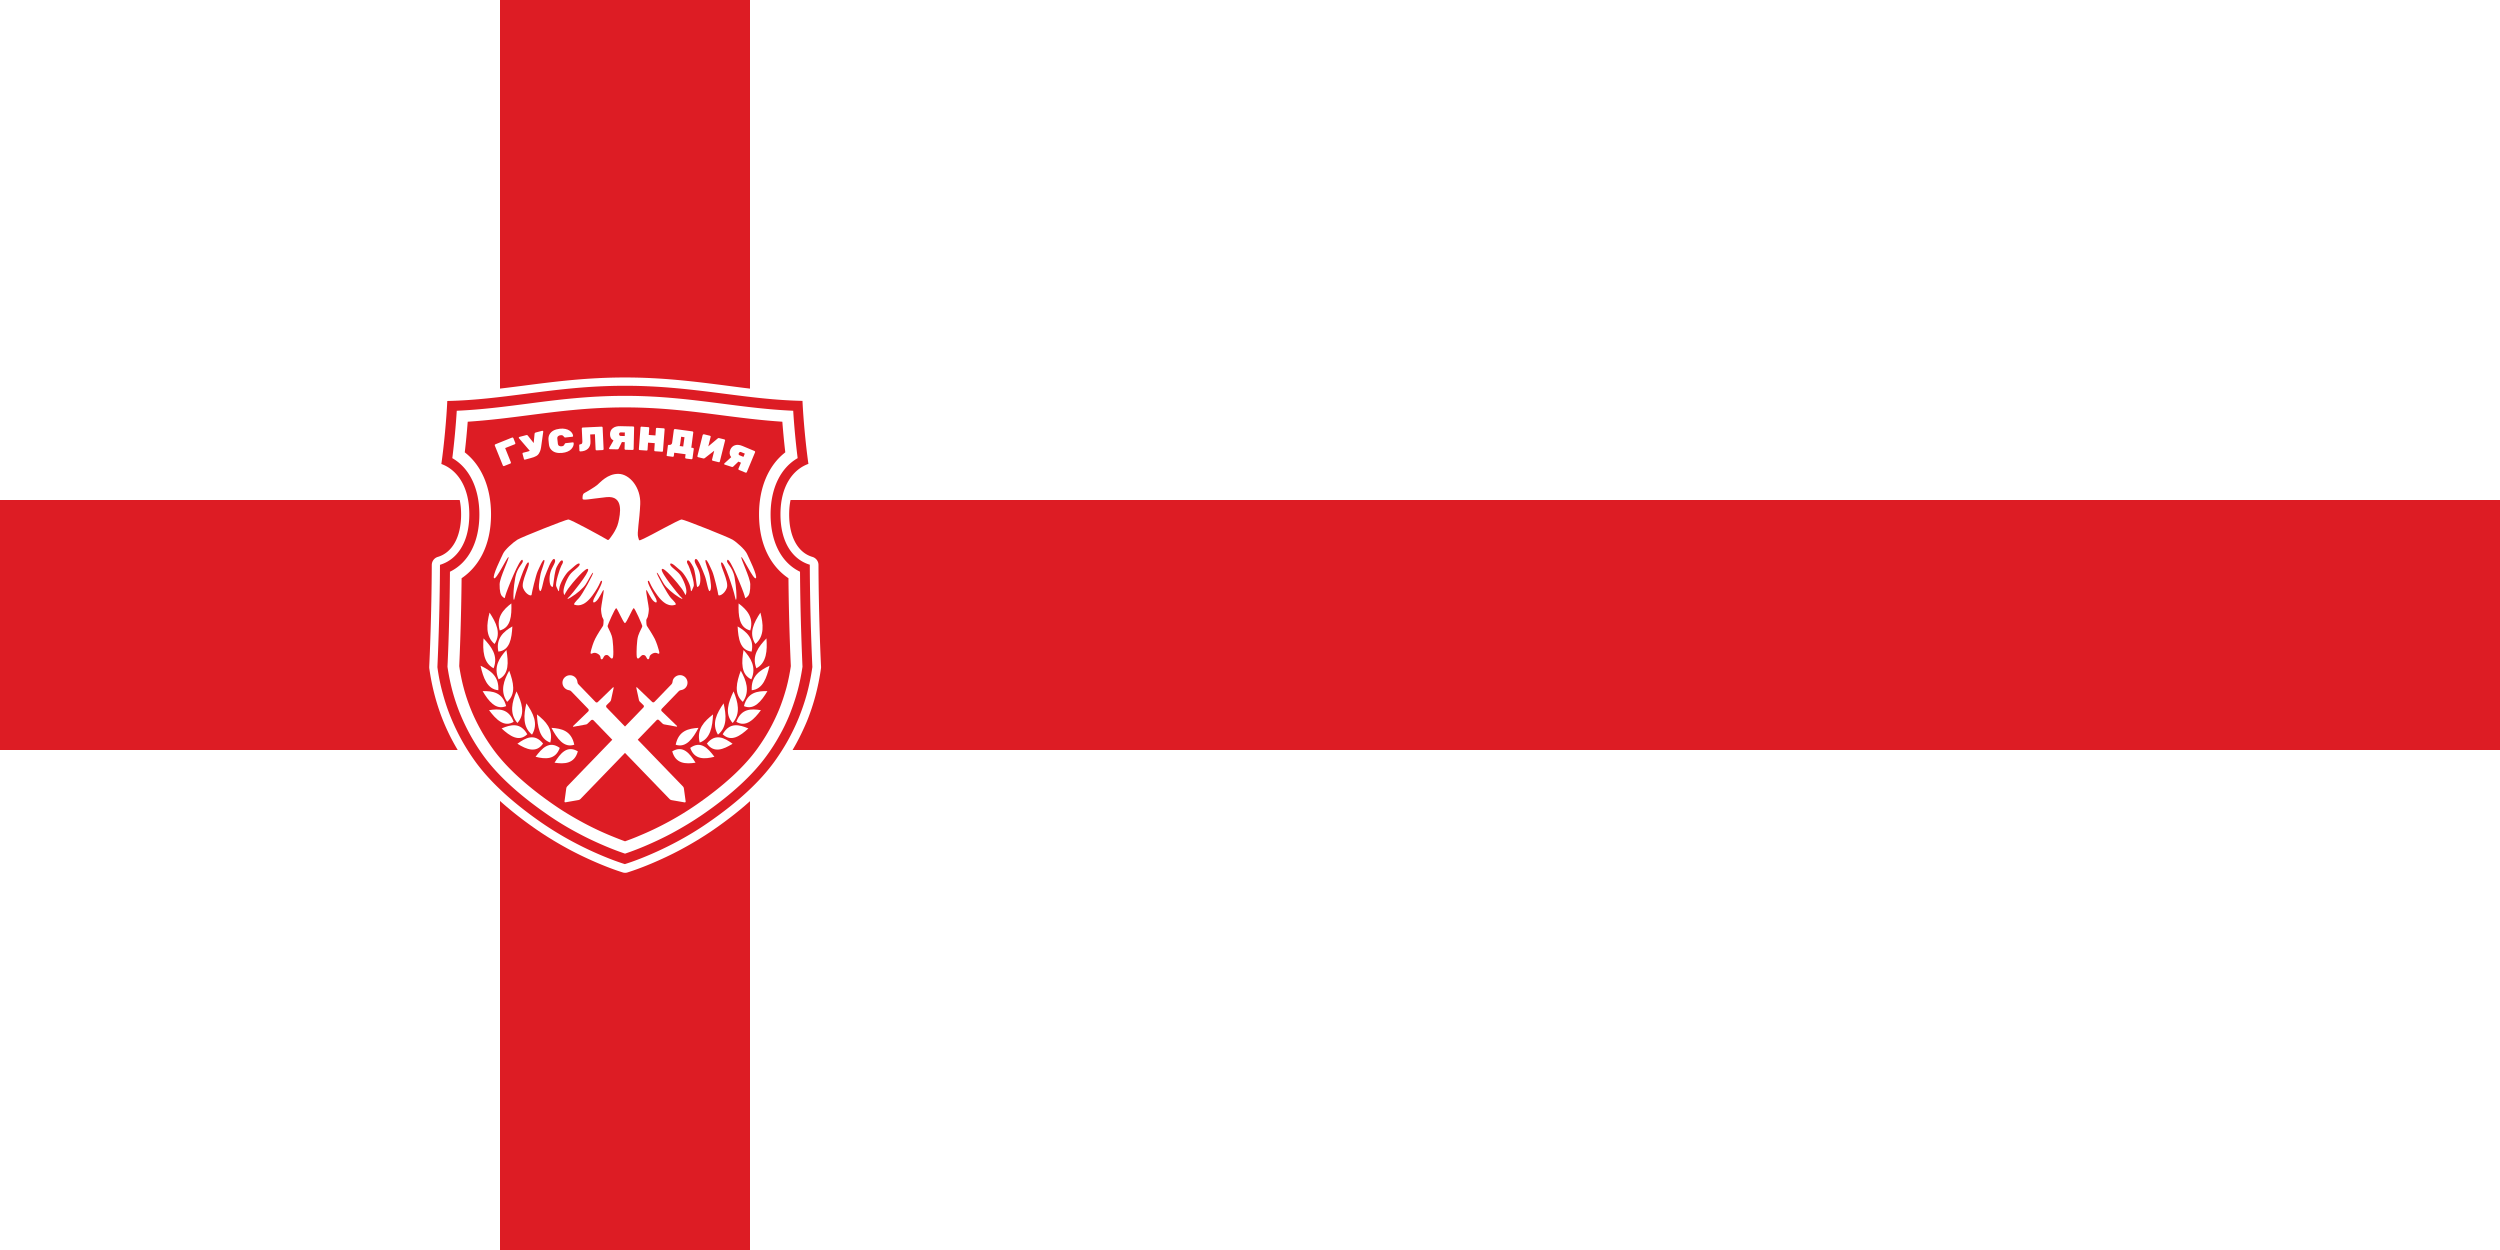 <svg xmlns="http://www.w3.org/2000/svg" viewBox="0 0 3000 1500"><style>.st0{fill:#fff}.st1{fill:#dd1c24}.st2{fill-rule:evenodd;clip-rule:evenodd;fill:#fff}</style><path d="M0 0h3000v1500H0z" class="st0"/><path d="M600 0h300v1500H600z" class="st1"/><path d="M0 600h3000v300H0z" class="st1"/><path d="M750.042 452.973c-45.267 0-83.306 4.858-120.041 9.598-31.284 4.03-60.909 7.821-93.378 8.651-5.214.119-9.48 4.266-9.717 9.599-.948 21.211-3.792 52.614-6.992 74.655-.71 4.74 2.015 9.243 6.518 10.783 16.827 6.043 26.9 25.122 26.9 51.074 0 26.78-10.428 45.74-27.966 50.955-4.266 1.303-7.11 5.095-7.229 9.598-.237 61.028-2.607 112.694-3.081 122.41 0 .593 0 1.185.118 1.896a272.805 272.805 0 0 0 6.636 32.825c2.844 10.546 6.281 20.974 10.428 31.047 3.911 9.598 8.532 19.078 13.628 28.084 4.858 8.651 10.31 17.183 16.116 25.36 18.249 25.477 45.86 51.073 82.002 76.076 12.561 8.651 26.07 16.827 40.053 24.293 11.139 5.925 22.752 11.376 34.246 16.235 13.746 5.806 23.937 9.242 28.914 10.783.948.355 2.015.474 2.963.474 1.066 0 2.014-.119 2.962-.474 4.859-1.54 15.168-4.977 28.914-10.784 11.495-4.858 23.108-10.309 34.247-16.234 13.983-7.466 27.492-15.642 40.053-24.293 36.142-25.003 63.753-50.599 82.002-76.077 5.925-8.176 11.257-16.708 16.116-25.359 5.095-9.124 9.598-18.604 13.627-28.084 4.148-10.073 7.584-20.5 10.428-31.047a272.805 272.805 0 0 0 6.636-32.825c.119-.592.119-1.185.119-1.896-.474-9.717-2.844-61.383-3.081-122.41 0-4.385-2.963-8.295-7.229-9.598-17.538-5.096-27.966-24.174-27.966-50.955 0-25.952 10.073-45.03 26.9-51.074 4.503-1.54 7.228-6.162 6.517-10.784-3.08-22.04-6.043-53.443-6.991-74.655-.237-5.213-4.503-9.48-9.717-9.598-32.469-.711-61.976-4.503-93.26-8.65-37.09-4.74-75.128-9.599-120.395-9.599z" class="st0"/><path d="M799.219 987.764c12.798-6.755 25.004-14.22 36.498-22.16 32.706-22.634 57.354-45.267 73.233-67.427 5.096-7.11 9.836-14.457 13.983-21.922 4.385-7.821 8.295-15.998 11.732-24.174 3.555-8.65 6.517-17.657 9.006-26.663 2.251-8.413 4.028-17.182 5.332-26.07-.593-12.916-2.37-54.747-2.844-105.465-19.197-12.916-35.313-37.564-35.313-76.669 0-32.469 11.494-58.895 31.521-74.418-1.422-11.85-2.607-24.648-3.555-36.735-25.004-1.659-48.585-4.622-73.233-7.821-35.669-4.622-72.522-9.362-115.538-9.362-43.015 0-79.869 4.74-115.537 9.362-24.648 3.2-48.23 6.162-73.233 7.821-.948 11.968-2.133 24.885-3.555 36.735 20.026 15.523 31.521 41.949 31.521 74.418 0 39.105-16.116 63.753-35.313 76.67-.474 50.599-2.252 92.43-2.844 105.464 1.303 8.888 3.081 17.657 5.332 26.07 2.37 9.006 5.451 18.012 9.006 26.663 3.318 8.177 7.347 16.353 11.732 24.174 4.147 7.466 8.887 14.813 13.983 21.922 15.879 22.16 40.527 44.793 73.233 67.427 11.376 7.94 23.7 15.287 36.498 22.16a358.047 358.047 0 0 0 31.284 14.812c7.228 2.963 13.272 5.333 17.893 6.992 4.622-1.66 10.784-3.911 17.894-6.992a358.047 358.047 0 0 0 31.284-14.813z" class="st1"/><path d="M750.042 475.014c43.845 0 81.172 4.858 117.315 9.48 28.321 3.674 55.22 7.11 84.49 8.413 1.067 17.657 3.081 39.106 5.333 56.88-20.501 11.732-32.47 36.261-32.47 67.545 0 33.062 13.035 58.065 35.313 68.73.356 55.814 2.489 102.385 2.963 113.998a256.984 256.984 0 0 1-5.925 29.032c-2.607 9.599-5.807 19.079-9.48 28.322-3.555 8.769-7.703 17.419-12.443 25.714a219.394 219.394 0 0 1-14.812 23.226c-16.827 23.463-42.66 47.282-76.67 70.745-11.85 8.176-24.647 15.879-37.801 22.989-10.665 5.688-21.567 10.783-32.469 15.405a339.246 339.246 0 0 1-23.345 8.887 339.246 339.246 0 0 1-23.344-8.888c-10.902-4.621-21.923-9.716-32.469-15.404-13.272-6.992-25.952-14.694-37.802-22.99-34.009-23.581-59.842-47.281-76.669-70.744a246.557 246.557 0 0 1-14.813-23.226c-4.621-8.295-8.769-16.946-12.442-25.715-3.792-9.124-6.992-18.723-9.599-28.321a256.984 256.984 0 0 1-5.925-29.033c.593-11.613 2.607-58.183 2.963-113.997 22.278-10.783 35.313-35.787 35.313-68.73 0-31.284-11.969-55.813-32.469-67.545 2.251-17.775 4.266-39.223 5.332-56.88 29.27-1.303 56.17-4.74 84.491-8.413 36.143-4.74 73.47-9.48 117.434-9.48m0-12.087c-44.675 0-82.358 4.858-118.856 9.598-31.521 4.03-61.383 7.94-94.444 8.651-.948 21.449-3.911 53.206-7.11 75.603 17.893 6.399 33.535 25.833 33.535 60.435 0 35.668-16.235 54.984-35.194 60.553-.237 61.739-2.726 114.471-3.081 122.766 1.422 10.784 3.555 21.33 6.399 31.521 2.725 10.073 6.043 20.145 10.072 29.744 3.792 9.243 8.177 18.249 13.035 27.018 4.622 8.295 9.836 16.471 15.524 24.411 17.656 24.53 44.437 49.296 79.513 73.707 12.206 8.413 25.359 16.471 38.987 23.7a409.112 409.112 0 0 0 33.417 15.879c13.153 5.57 22.989 8.888 27.966 10.428 4.977-1.54 14.812-4.858 27.966-10.428a409.112 409.112 0 0 0 33.417-15.879c13.627-7.229 26.78-15.168 38.986-23.7 35.195-24.293 61.976-49.059 79.632-73.707 5.688-7.94 10.902-16.116 15.524-24.411 4.858-8.769 9.243-17.775 13.035-27.018 3.91-9.717 7.347-19.671 10.072-29.744 2.725-10.19 4.858-20.856 6.399-31.639-.355-8.414-2.844-61.146-3.081-122.766-18.96-5.57-35.194-24.885-35.194-60.554 0-34.602 15.642-54.036 33.535-60.435-3.2-22.396-6.162-54.154-7.11-75.603-32.943-.71-62.924-4.621-94.326-8.65-36.261-4.621-73.944-9.48-118.618-9.48z" class="st1"/><g transform="translate(452.725 375) scale(1.185)"><path d="m221 394.4-17.4-18c-.6-.6-.9-1.4-.9-2.2-.1-1.6-.8-3.2-2-4.5-2.8-3-7.6-3.2-10.7-.4-3.2 2.9-3.3 7.8-.3 10.9 1.3 1.3 2.9 2.1 4.5 2.3.8.1 1.6.4 2.1 1l17.4 18c.6.7.6 1.7 0 2.4l-15.4 14.9c-.3.3 0 .8.4.7l12.6-2.3c.7-.1 1.3-.4 1.7-.9l3.5-3.4c.7-.6 1.7-.6 2.4 0l77.2 79.9c.5.5 1.2.9 1.9 1l13.3 2.3c.6.1 1.1-.4 1-.9l-1.8-13.3c-.1-.7-.4-1.4-.9-1.9l-77.4-80c-.6-.7-.6-1.7 0-2.4l3.5-3.4c.5-.5.8-1.1 1-1.7l2.7-12.5c.1-.4-.4-.7-.7-.4l-15.4 14.9c-.6.6-1.7.6-2.3-.1z" class="st0"/><path d="m288 401.4 17.4-18c.6-.6 1.3-.9 2.1-1 1.6-.2 3.2-.9 4.5-2.2 2.9-2.9 2.9-7.7 0-10.7-3-3.1-7.9-3-10.9 0-1.3 1.3-2 2.9-2.1 4.6-.1.8-.4 1.6-.9 2.2l-17.4 18c-.6.7-1.7.7-2.4 0L263 379.6c-.3-.3-.8 0-.7.4l2.7 12.5c.1.7.5 1.2 1 1.7l3.5 3.4c.7.6.7 1.7 0 2.4l-77.2 79.9c-.5.5-.8 1.2-.9 1.9l-1.8 13.3c-.1.6.4 1 1 .9l13.2-2.3c.7-.1 1.4-.5 1.9-1l77.2-79.9c.6-.7 1.7-.7 2.4 0l3.5 3.4c.5.5 1.1.8 1.7.9l12.6 2.3c.4.1.7-.4.4-.7l-15.4-14.9c-.7-.6-.7-1.7-.1-2.4z" class="st0"/><g id="Венок"><g id="_x31__1_"><path id="path1872_1_" d="M298.7 444.4c11-6.5 17.7 2.1 23.6 11.5-10 1.5-20.2 1.2-23.6-11.5z" class="st2"/><path id="path2784_1_" d="M302.2 437.7c3-14.4 13-16.4 23.1-17.1-5.6 10.7-12.5 20.6-23.1 17.1z" class="st2"/><path id="path2790_1_" d="M316.9 440.9c10.6-7.6 17.9.2 24.5 9-9.9 2.5-20.2 3.2-24.5-9z" class="st2"/><path id="path2796_1_" d="M326.5 435.5c-3.4-13.7 4.8-21.6 13.5-28.5-.5 12.2-2.6 24.7-13.5 28.5z" class="st2"/><path id="path2802_1_" d="M333.8 436.5c8.7-10.7 17.7-5.8 26 .2-9.1 5.7-19 9.9-26-.2z" class="st2"/><path id="path2808_1_" d="M345 427.5c-6.8-11.3-1-21.9 5.7-31.7 2.7 11.6 4 23.9-5.7 31.7z" class="st2"/><path id="path2814_1_" d="M349.8 427.1c7-12.4 16.7-9.8 26-5.9-8.3 7.7-17.5 14.1-26 5.9z" class="st2"/><path id="path2820_1_" d="M359.9 415.7c-8.5-9.4-4.3-21 .9-32 4.4 10.6 7.5 22.2-.9 32z" class="st2"/><path id="path2826_1_" d="M363.6 414.5c5.1-13.7 15.1-13.3 24.9-11.8-6.9 9.4-15.1 17.7-24.9 11.8z" class="st2"/><path id="path2832_1_" d="M370.2 394.3c-9.4-8.1-6.3-20-2.1-31.6 5.4 9.7 9.7 20.8 2.1 31.6z" class="st2"/><path id="path2838_1_" d="M371.3 398.6c3.7-14.2 13.8-15.3 23.8-15.2-6.1 10.2-13.5 19.6-23.8 15.2z" class="st2"/><path id="path2844_1_" d="M378.8 371.5c-10.8-5.1-9.9-17.5-7.9-29.7 7.2 7.8 13.4 17.3 7.9 29.7z" class="st2"/><path id="path2850_1_" d="M379.2 382.5c-.8-14.5 8.4-20.2 18-24.8-2.7 12-6.8 23.9-18 24.8z" class="st2"/><path id="path2856_1_" d="M379.1 343.4c-11.8-1.3-13.5-13.3-14.2-25.5 8.8 5.1 17 12 14.2 25.5z" class="st2"/><path id="path2862_1_" d="M383.9 360.3c-5-12.8 2.3-22 10.2-30.3.9 12.1.3 24.7-10.2 30.3z" class="st2"/><path id="path2868_1_" d="M377.7 322c-11.5-2.9-12.1-15.1-11.8-27.4 8.2 6.2 15.7 14.2 11.8 27.4z" class="st2"/><path id="path2874_1_" d="M382.9 335.7c-7.1-11.1-1.4-21.8 5.1-31.8 2.9 11.5 4.4 23.8-5.1 31.8z" class="st2"/></g><g id="_x31_"><path id="path1872" d="M203.1 444.4c-11-6.5-17.7 2.1-23.6 11.5 9.9 1.5 20.2 1.2 23.6-11.5z" class="st2"/><path id="path2784" d="M199.5 437.7c-3-14.4-13-16.4-23.1-17.1 5.6 10.7 12.5 20.6 23.1 17.1z" class="st2"/><path id="path2790" d="M184.8 440.9c-10.6-7.6-17.9.2-24.5 9 9.9 2.5 20.2 3.2 24.5-9z" class="st2"/><path id="path2796" d="M175.2 435.5c3.4-13.7-4.8-21.6-13.5-28.5.5 12.2 2.6 24.7 13.5 28.5z" class="st2"/><path id="path2802" d="M167.9 436.5c-8.7-10.7-17.7-5.8-26 .2 9.1 5.7 19.1 9.9 26-.2z" class="st2"/><path id="path2808" d="M156.7 427.5c6.8-11.3 1-21.9-5.7-31.7-2.7 11.6-4 23.9 5.7 31.7z" class="st2"/><path id="path2814" d="M151.9 427.1c-7-12.4-16.7-9.8-26-5.9 8.3 7.7 17.5 14.1 26 5.9z" class="st2"/><path id="path2820" d="M141.9 415.7c8.5-9.4 4.3-21-.9-32-4.4 10.6-7.6 22.2.9 32z" class="st2"/><path id="path2826" d="M138.1 414.5c-5.1-13.7-15.1-13.3-24.9-11.8 7 9.4 15.2 17.7 24.9 11.8z" class="st2"/><path id="path2832" d="M131.5 394.3c9.4-8.1 6.3-20 2.1-31.6-5.4 9.7-9.6 20.8-2.1 31.6z" class="st2"/><path id="path2838" d="M130.5 398.6c-3.7-14.2-13.8-15.3-23.8-15.2 6 10.2 13.4 19.6 23.8 15.2z" class="st2"/><path id="path2844" d="M122.9 371.5c10.8-5.1 9.9-17.5 7.9-29.7-7.2 7.8-13.4 17.3-7.9 29.7z" class="st2"/><path id="path2850" d="M122.6 382.5c.8-14.5-8.4-20.2-18-24.8 2.6 12 6.8 23.9 18 24.8z" class="st2"/><path id="path2856" d="M122.6 343.4c11.8-1.3 13.5-13.3 14.2-25.5-8.8 5.1-16.9 12-14.2 25.5z" class="st2"/><path id="path2862" d="M117.8 360.3c5-12.8-2.3-22-10.2-30.3-.9 12.1-.3 24.7 10.2 30.3z" class="st2"/><path id="path2868" d="M124 322c11.5-2.9 12.1-15.1 11.8-27.4-8.2 6.2-15.6 14.2-11.8 27.4z" class="st2"/><path id="path2874" d="M118.8 335.7c7.1-11.1 1.4-21.8-5.1-31.8-2.9 11.5-4.4 23.8 5.1 31.8z" class="st2"/></g></g><path d="M374.3 244.2c-1.8-4-10.3-11.7-14.6-14.2-4.3-2.6-48.8-20.3-51.4-20.4-2.6-.1-32.4 16.8-38.2 19.3-5.8 2.5-4.6 2.7-5.9-1.4-1.4-4.1 1.4-16.6 2.1-33.5.7-16.9-10.8-30.4-22-30.6-11.2-.2-18.7 8.9-21.5 11.2-2.7 2.3-11.6 7.5-13.3 8.4-1.6.9-1.7 3.6-1.6 5.6.2 2 5.8.4 24-1.6s14.1 17.3 12.2 25.6c-1.8 8.3-9.3 17.1-9.3 17.1-1.1 1.4-1.8.4-3.4-.5-5.5-3.2-35.5-19.7-38-19.6-2.6.1-47.1 17.8-51.4 20.4-4.3 2.6-12.8 10.2-14.6 14.2-1.8 4-11.4 23.1-9.1 24.9 2.3 1.8 13.4-22.1 14.6-21.4 1.2.7-8.9 20.7-9 27.5-.1 6.8.9 10.9 2.9 12.5 2.1 1.6 2.1 2.9 3-1.2 1-4.1 14.8-38.8 17.2-35.9 2.3 2.9-5.1 6.1-7.2 17.5-2.1 11.4-1.9 18.7-1.9 20.3 0 1.6.4 5.4 1.6-.9 1.2-6.2 10.9-36 13.6-34.4 2.7 1.6-8 19.3-5.4 26 2.7 6.7 8.5 8.6 8.6 6.7.1-1.9 4.3-19.8 6.1-23.7 1.8-3.9 5.5-12.8 6.7-11.4 1.2 1.3-3.2 10-4.1 16.1-1 6.1-2.2 12.5-.4 15 1.8 2.4 3.3-9.9 5.2-14.7 1.9-4.9 7.3-19.6 9.7-17.3 2.4 2.3-2.6 7.7-4.1 13.1-1.6 5.5-1.1 12.5.6 14.1 1.7 1.6 1.8 1.5 2.3-2.3.5-3.8 1.6-13.5 3.4-17 1.8-3.5 4.4-7.5 5.7-6.6 1.3 1 .5 2.8-.9 5.1-1.3 2.3-6.7 18.1-5.2 21.2 1.5 3 2.7 7.7 3 2.3.4-5.4 6.7-15.7 10-18.2 3.3-2.6 9.5-9.2 10.6-6.9 1.1 2.3-6.8 6.6-10 11.1s-7.1 14-6.2 18.2.4 1.7 4.5-4.1 18.9-23.1 20.3-19.8c1.5 3.3-17.5 26.3-18.6 27.3-1.1 1-5.1 4.9 1 1.2 6.1-3.6 12.8-9.5 15.3-13.4 2.6-3.9 6.3-11.9 7.3-11.6 1 .4-11 22.3-14.2 25.6-3.2 3.4-6.3 6.5-4.4 6.9s8.7 3.1 17.8-9.2c9.1-12.3 7.8-16 9.7-15 1.8 1-7.3 16.3-8.1 18.2-.8 1.8-1.6 5.4 2.1 2.6 3.6-2.8 7.2-12.5 7.8-11.5.6 1-2.6 16.5-2.6 19.1 0 2.6.7 6.7 1.1 7.9.4 1.2 1.4 2.3 1.5 3.5 0 1.2-.2 5.2-.6 5.7-.4.4-6.2 9.5-8 13.2-1.8 3.6-3.6 9.4-3.9 10.8-.3 1.4-1.2 3.9-.3 4.2 1 .4 2.8-2 6.3-.2 3.6 1.8 3.3 3.7 3.4 4.6.1.9 1.3 2.4 2.5.2 1.1-2.1 1.6-3.3 3.8-3.3 2.2 0 3.7 3.8 5.2 3.6 1.5-.1 1.2-2.6 1.4-4s0-14.2-1.6-19c-1.6-4.8-4.2-8.7-4.2-9.9.1-1.1 7.5-18 8.7-18.1 1.2 0 7.3 15.1 8.9 15.1 1.6 0 7.7-15.1 8.9-15.1s8.6 16.9 8.7 18.1c.1 1.1-2.6 5-4.2 9.9-1.6 4.8-1.7 17.6-1.6 19 .1 1.3-.1 3.8 1.4 4 1.5.1 3-3.6 5.2-3.6s2.6 1.1 3.8 3.3c1.1 2.1 2.3.6 2.5-.2.1-.9-.1-2.8 3.4-4.6 3.6-1.8 5.4.6 6.3.2 1-.4 0-2.9-.3-4.2-.3-1.4-2.1-7.1-3.9-10.8-1.8-3.6-7.6-12.8-8-13.2-.4-.4-.7-4.5-.6-5.7s1.1-2.2 1.5-3.5c.4-1.2 1.1-5.3 1.1-7.9 0-2.6-3.3-18.1-2.6-19.1.6-1 4.2 8.7 7.8 11.5 3.6 2.8 2.9-.7 2.1-2.6-.8-1.8-9.9-17.2-8.1-18.2 1.8-1 .5 2.6 9.7 15 9.1 12.3 15.9 9.7 17.8 9.2 1.9-.5-1.2-3.6-4.4-6.9-3.2-3.4-15.2-25.3-14.2-25.6 1-.4 4.7 7.7 7.3 11.6 2.6 3.9 9.2 9.7 15.3 13.4 6.1 3.6 2.1-.2 1-1.2s-20.1-24-18.6-27.3c1.5-3.3 16.2 14 20.3 19.8 4.1 5.8 3.6 8.4 4.5 4.1.9-4.3-3-13.7-6.2-18.2s-11.1-8.8-10-11.1 7.3 4.4 10.6 6.9c3.3 2.6 9.6 12.9 10 18.2.4 5.4 1.6.7 3-2.3 1.5-3-3.9-18.9-5.2-21.2-1.3-2.3-2.2-4.1-.9-5.1 1.3-1 3.9 3 5.7 6.6 1.8 3.5 2.9 13.3 3.4 17 .5 3.8.6 3.9 2.3 2.3 1.7-1.6 2.2-8.6.6-14.1s-6.6-10.8-4.1-13.1c2.4-2.3 7.8 12.4 9.7 17.3 1.9 4.9 3.4 17.2 5.2 14.7 1.8-2.4.6-8.9-.4-15s-5.4-14.7-4.1-16.1c1.2-1.3 4.9 7.5 6.7 11.4 1.8 3.9 6 21.8 6.1 23.7.1 1.9 6 0 8.6-6.7 2.7-6.7-8-24.5-5.4-26 2.7-1.6 12.4 28.2 13.6 34.4 1.2 6.2 1.6 2.4 1.6.9s.1-8.9-1.9-20.3c-2.1-11.4-9.5-14.6-7.2-17.5 2.3-2.9 16.2 31.8 17.2 35.9 1 4.1 1 2.8 3 1.2 2.1-1.6 3-5.7 2.9-12.5-.1-6.8-10.2-26.8-9-27.5 1.2-.7 12.3 23.2 14.6 21.4s-7.2-20.9-9-24.9zm-239.4-91.3-6.5 2.6c-.2.1-.5.1-.7 0-.2-.1-.4-.3-.5-.5l-8.2-20.3c-.1-.2-.1-.5 0-.7.1-.2.3-.4.5-.5l17.1-6.9c.2-.1.5-.1.7 0 .2.1.4.3.5.5l2 5.1c.1.2.1.5 0 .7-.1.2-.3.4-.5.5l-9.8 3.9 5.8 14.4c.1.2.1.5 0 .7 0 .3-.2.4-.4.5zm20.6-5.5-5.9 1.6c-.2.1-.5 0-.7-.1-.2-.1-.4-.3-.4-.6l-1.4-5.2c-.1-.2 0-.5.1-.7.1-.2.3-.4.6-.4l4.6-1.2c1.2-.3 1.9-.6 2-.8l-11-12.8c0-.1-.1-.1-.1-.2-.1-.5.2-.9.6-1l7.2-1.9c.5-.1.9 0 1.3.5l6 7.6.9-9.5c.1-.6.4-.9.9-1.1l6.8-1.8c.2-.1.4 0 .6.1.2.1.3.2.4.4 0 .2.1.3.1.3l-1.8 12.8c-.3 2.5-.6 4.3-.9 5.4-.3 1.1-.7 2.3-1.5 3.6-.7 1.3-1.7 2.3-3 3-1.5.8-3.2 1.5-5.4 2zm26.8-19.8.6 5.4c.1.9.5 1.6 1.2 2 .7.4 1.5.6 2.5.5 1-.1 1.7-.3 2.1-.7.4-.4.7-.9 1-1.5.2-.6.6-1 1.1-1l7.3-.8c.2 0 .4 0 .5.2.2.1.3.3.3.5.2 2.1-.6 4.1-2.4 6.1-.9 1-2.1 1.8-3.7 2.5s-3.5 1.2-5.7 1.4c-2.2.2-4.3.1-6.2-.4-1.9-.5-3.5-1.5-4.8-2.9-1.3-1.4-2.1-3.3-2.3-5.6l-.4-4c-.2-2.3.1-4.3 1.1-6 1.8-3.2 5.3-5 10.4-5.6 2-.2 3.9-.2 5.6.2 1.7.4 3.1.9 4.2 1.7 2.2 1.5 3.4 3.3 3.6 5.4 0 .2 0 .4-.2.5-.1.2-.3.3-.5.3l-7.3.8c-.5.1-.9-.2-1.3-.8-.4-.6-.8-1-1.3-1.3-.5-.3-1.2-.3-2.2-.2-1 .1-1.8.4-2.4 1-.7.7-.9 1.4-.8 2.3zm23.4 13.1c-.2 0-.5-.1-.7-.2-.2-.2-.3-.4-.3-.6l-.2-5.4c0-.2.1-.5.2-.7.2-.2.4-.3.6-.3.9 0 1.6-.3 1.9-.7.3-.4.5-1.1.5-2l-.6-13.3c0-.2.1-.5.2-.7.2-.2.4-.3.6-.3l19.3-.9c.2 0 .5.1.7.2.2.2.3.4.3.6l1 21.9c0 .2-.1.5-.2.7-.2.2-.4.3-.6.3l-6.3.3c-.2 0-.5-.1-.7-.2-.2-.2-.3-.4-.3-.6l-.7-15.5-4.8.2.3 6.8c.2 3.3-.7 5.9-2.5 7.6-1.8 1.7-4.4 2.7-7.7 2.8zm30-17.7c.1-2.5 1-4.5 2.9-5.9 1.8-1.4 4.3-2.1 7.4-2l13.2.3c.2 0 .5.1.6.3.2.2.3.4.3.7l-.5 21.9c0 .2-.1.5-.3.6-.2.2-.4.3-.7.3l-7.3-.2c-.2 0-.5-.1-.6-.3-.2-.2-.3-.4-.3-.7l.2-6.7-2.9-.1-3.2 6.6c-.3.6-.8.8-1.4.8l-7.7-.2c-.2 0-.4-.1-.5-.2-.1-.2-.2-.3-.2-.5s0-.3.1-.4l4.4-7.7c-2.5-1.3-3.6-3.5-3.5-6.6zm10.7 2 4.2.1.1-3.6-4.2-.1c-.5 0-.9.2-1.2.5-.3.4-.4.8-.4 1.3s.1.9.4 1.2c.3.4.6.6 1.1.6zm36.8-8.2 7 .5c.2 0 .5.1.6.3.2.2.2.4.2.7l-1.7 21.9c0 .2-.1.5-.3.6-.2.2-.4.2-.7.2l-7-.5c-.2 0-.5-.1-.6-.3-.2-.2-.2-.4-.2-.7l.5-7.2-6.8-.5-.5 7.2c0 .2-.1.5-.3.6-.2.2-.4.2-.7.2l-7-.5c-.2 0-.5-.1-.6-.3-.2-.2-.2-.4-.2-.7l1.7-21.9c0-.2.1-.5.3-.6.2-.2.4-.2.7-.2l7 .5c.2 0 .5.1.6.3.2.2.2.4.2.7l-.5 6.9 6.8.5.5-6.9c0-.2.1-.5.3-.6.2-.1.5-.2.7-.2zm18.2 1.2 17.8 2.4c.2 0 .4.2.6.4.2.2.2.4.2.7l-2 15.4 1.7.2c.2 0 .4.2.6.4.2.2.2.4.2.7l-1.3 9.6c0 .2-.2.4-.4.6-.2.2-.4.2-.7.2l-5.5-.7c-.2 0-.4-.2-.6-.4-.2-.2-.2-.4-.2-.7l.4-3.3-11.5-1.5-.4 3.3c0 .2-.2.4-.4.6-.2.2-.4.2-.7.2l-5.4-.7c-.2 0-.4-.1-.6-.3-.2-.2-.2.3-.2 0l1.3-10.3c0-.2.2-.4.4-.6.2-.2.4-.2.7-.2l.5.1c.5.1 1.1-.1 1.7-.5.6-.4.9-1 1-1.8l1.7-12.8c0-.2.2-.4.4-.6.2-.4.4-.5.7-.4zm8.4 17.7 1.3-9.4-3.4-.5-.9 6.9c-.2 1.3-.4 2.1-.6 2.5l3.6.5zm21-12.4 6.1 1.5c.2.1.4.2.6.4.1.2.2.4.1.7l-2.4 9.7 9.6-8.1c.4-.4.9-.5 1.4-.3l5.3 1.3c.2.1.4.2.6.4.1.2.2.4.1.7l-5.3 21.3c-.1.2-.2.4-.4.6-.2.1-.4.2-.7.1l-6.1-1.5c-.2-.1-.4-.2-.6-.4-.1-.2-.2-.4-.1-.7l2.2-9-9.5 7.4c-.5.4-1 .5-1.5.4l-5.3-1.3c-.2-.1-.4-.2-.6-.4-.1-.2-.2-.4-.1-.7l5.3-21.3c.1-.2.2-.4.4-.6.5-.2.7-.2.9-.2zm26.7 15.6c1-2.3 2.6-3.8 4.8-4.5 2.2-.7 4.8-.4 7.6.8l12.2 5.1c.2.1.4.3.5.5.1.2.1.5 0 .7l-8.4 20.2c-.1.2-.3.4-.5.5-.2.1-.5.1-.7 0l-6.8-2.8c-.2-.1-.4-.3-.5-.5-.1-.2-.1-.5 0-.7l2.6-6.1-2.6-1.1-5.3 5.1c-.5.4-1 .5-1.6.2l-7.1-2.3c-.2-.1-.3-.2-.4-.4-.1-.2-.1-.4 0-.5.1-.1.1-.3.2-.3l6.9-6.3c-1.8-2.2-2-4.7-.9-7.6zm9.4 5.7 3.9 1.6 1.4-3.3-3.9-1.6c-.5-.2-.9-.2-1.3.1-.4.2-.7.6-.9 1.1-.2.5-.2.9-.1 1.3s.4.7.9.8z" class="st0"/></g></svg>
